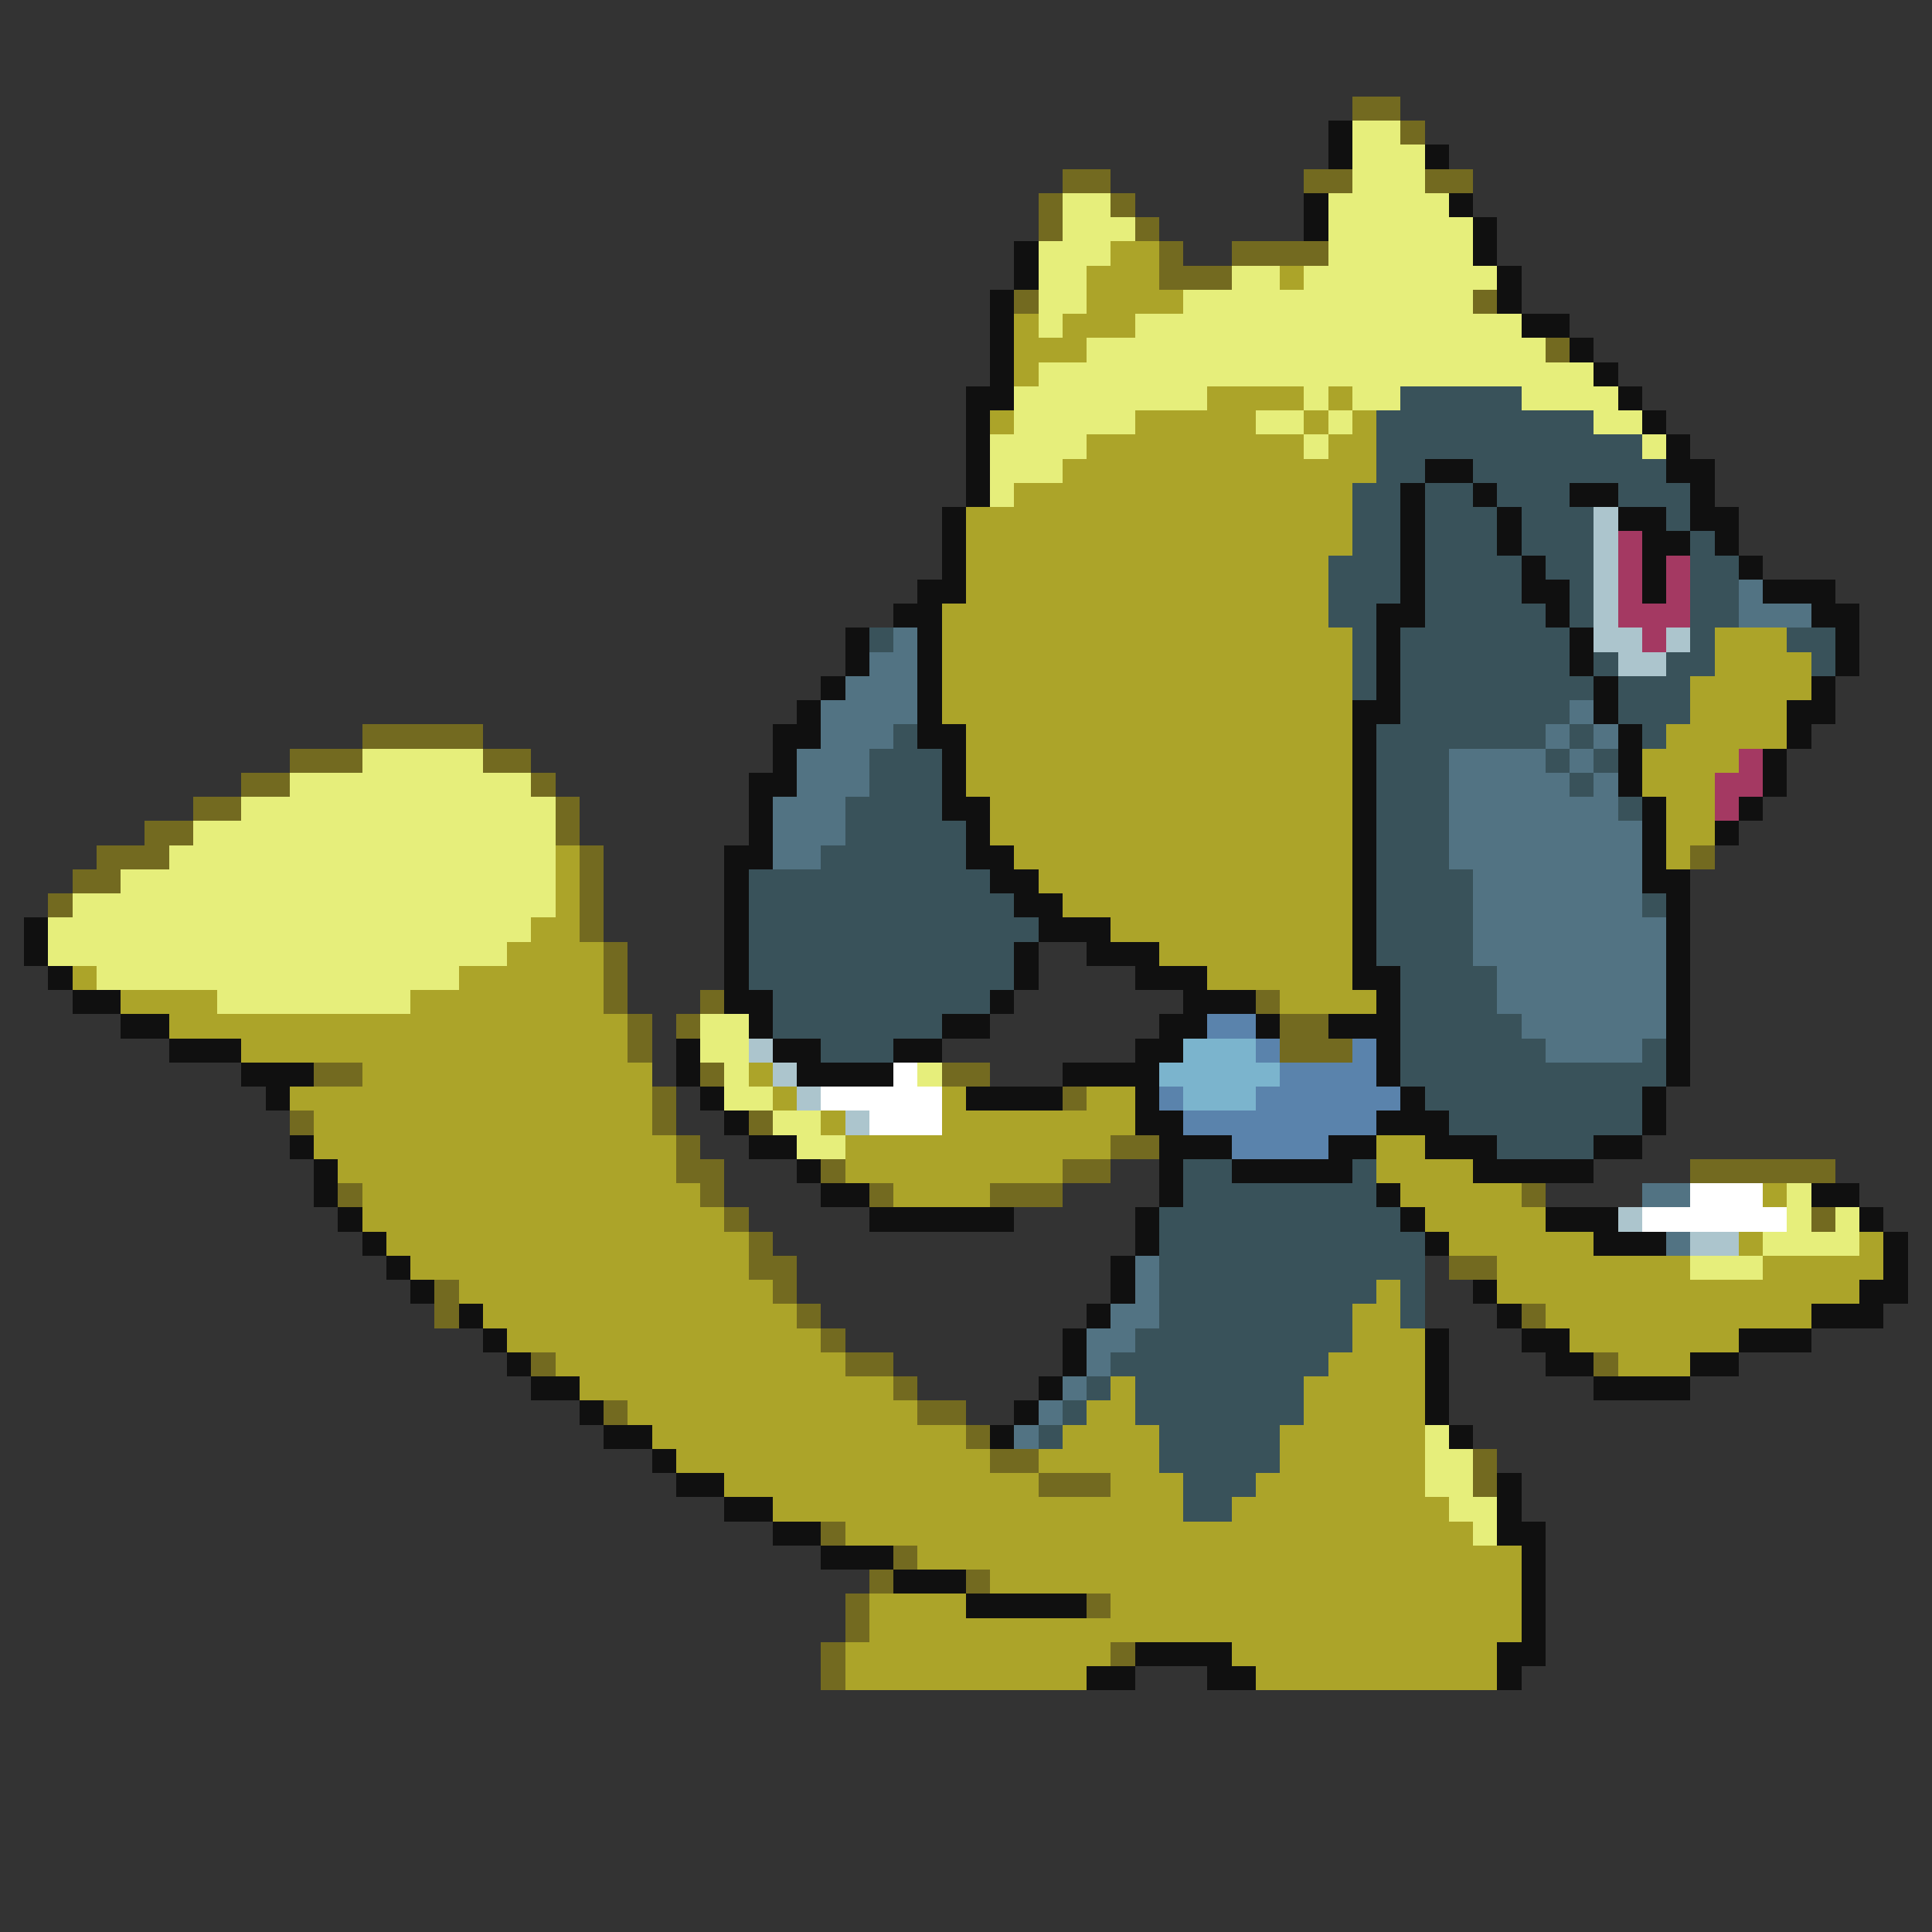 <svg xmlns="http://www.w3.org/2000/svg" viewBox="0 -0.5 80 80" shape-rendering="crispEdges">
<rect x="0" y="-0.5" width="80" height="80" fill="#333333" stroke="none"/>
<path stroke="#736a20" d="M56 4h2M58 5h1M44 7h2M54 7h2M59 7h2M43 8h1M46 8h1M43 9h1M47 9h1M48 10h1M51 10h4M48 11h3M42 12h1M61 12h1M64 14h1M15 30h5M12 31h3M20 31h2M10 32h2M22 32h1M8 33h2M23 33h1M6 34h2M23 34h1M4 35h3M24 35h1M70 35h1M3 36h2M24 36h1M2 37h1M24 37h1M24 38h1M25 39h1M25 40h1M25 41h1M29 41h1M52 41h1M26 42h1M28 42h1M53 42h2M26 43h1M53 43h3M13 44h2M29 44h1M39 44h2M27 45h1M44 45h1M12 46h1M27 46h1M31 46h1M28 47h1M46 47h2M28 48h2M34 48h1M44 48h2M70 48h6M14 49h1M29 49h1M36 49h1M41 49h3M63 49h1M30 50h1M75 50h1M31 51h1M31 52h2M60 52h2M18 53h1M32 53h1M18 54h1M33 54h1M63 54h1M34 55h1M22 56h1M35 56h2M66 56h1M37 57h1M25 58h1M38 58h2M40 59h1M41 60h2M61 60h1M43 61h3M61 61h1M34 63h1M37 64h1M36 65h1M40 65h1M35 66h1M45 66h1M35 67h1M34 68h1M46 68h1M34 69h1" />
<path stroke="#101010" d="M55 5h1M55 6h1M59 6h1M54 8h1M60 8h1M54 9h1M61 9h1M42 10h1M61 10h1M42 11h1M62 11h1M41 12h1M62 12h1M41 13h1M63 13h2M41 14h1M65 14h1M41 15h1M66 15h1M40 16h2M67 16h1M40 17h1M68 17h1M40 18h1M69 18h1M40 19h1M59 19h2M69 19h2M40 20h1M58 20h1M61 20h1M65 20h2M70 20h1M39 21h1M58 21h1M62 21h1M67 21h2M70 21h2M39 22h1M58 22h1M62 22h1M68 22h2M71 22h1M39 23h1M58 23h1M63 23h1M68 23h1M72 23h1M38 24h2M58 24h1M63 24h2M68 24h1M73 24h3M37 25h2M57 25h2M64 25h1M75 25h2M35 26h1M38 26h1M57 26h1M65 26h1M76 26h1M35 27h1M38 27h1M57 27h1M65 27h1M76 27h1M34 28h1M38 28h1M57 28h1M66 28h1M75 28h1M33 29h1M38 29h1M56 29h2M66 29h1M74 29h2M32 30h2M38 30h2M56 30h1M67 30h1M74 30h1M32 31h1M39 31h1M56 31h1M67 31h1M73 31h1M31 32h2M39 32h1M56 32h1M67 32h1M73 32h1M31 33h1M39 33h2M56 33h1M68 33h1M72 33h1M31 34h1M40 34h1M56 34h1M68 34h1M71 34h1M30 35h2M40 35h2M56 35h1M68 35h1M30 36h1M41 36h2M56 36h1M68 36h2M30 37h1M42 37h2M56 37h1M69 37h1M1 38h1M30 38h1M43 38h3M56 38h1M69 38h1M1 39h1M30 39h1M42 39h1M45 39h3M56 39h1M69 39h1M2 40h1M30 40h1M42 40h1M47 40h3M56 40h2M69 40h1M3 41h2M30 41h2M41 41h1M49 41h3M57 41h1M69 41h1M5 42h2M31 42h1M39 42h2M48 42h2M52 42h1M55 42h3M69 42h1M7 43h3M28 43h1M32 43h2M37 43h2M47 43h2M57 43h1M69 43h1M10 44h3M28 44h1M33 44h4M44 44h4M57 44h1M69 44h1M11 45h1M29 45h1M40 45h4M47 45h1M58 45h1M68 45h1M30 46h1M47 46h2M57 46h3M68 46h1M12 47h1M31 47h2M48 47h3M55 47h2M59 47h3M66 47h2M13 48h1M33 48h1M48 48h1M51 48h5M61 48h5M13 49h1M34 49h2M48 49h1M57 49h1M75 49h2M14 50h1M36 50h6M47 50h1M58 50h1M64 50h3M77 50h1M15 51h1M47 51h1M59 51h1M66 51h3M78 51h1M16 52h1M46 52h1M78 52h1M17 53h1M46 53h1M61 53h1M77 53h2M19 54h1M45 54h1M62 54h1M75 54h3M20 55h1M44 55h1M59 55h1M63 55h2M72 55h3M21 56h1M44 56h1M59 56h1M64 56h2M70 56h2M22 57h2M43 57h1M59 57h1M66 57h4M24 58h1M42 58h1M59 58h1M25 59h2M41 59h1M60 59h1M27 60h1M28 61h2M62 61h1M30 62h2M62 62h1M32 63h2M62 63h2M34 64h3M63 64h1M37 65h3M63 65h1M40 66h5M63 66h1M63 67h1M47 68h4M62 68h2M45 69h2M50 69h2M62 69h1" />
<path stroke="#e6ee7b" d="M56 5h2M56 6h3M56 7h3M44 8h2M55 8h5M44 9h3M55 9h6M43 10h3M55 10h6M43 11h2M51 11h2M54 11h8M43 12h2M49 12h12M43 13h1M47 13h16M45 14h19M43 15h23M42 16h8M54 16h1M56 16h2M63 16h4M42 17h5M52 17h2M55 17h1M66 17h2M41 18h4M54 18h1M68 18h1M41 19h3M41 20h1M15 31h5M12 32h10M10 33h13M8 34h15M7 35h16M5 36h18M3 37h20M2 38h20M2 39h19M4 40h15M9 41h8M29 42h2M29 43h2M30 44h1M38 44h1M30 45h2M32 46h2M33 47h2M74 49h1M74 50h1M76 50h1M73 51h4M70 52h3M59 59h1M59 60h2M59 61h2M60 62h2M61 63h1" />
<path stroke="#aca429" d="M46 10h2M45 11h3M53 11h1M45 12h4M42 13h1M44 13h3M42 14h3M42 15h1M50 16h4M55 16h1M41 17h1M47 17h5M54 17h1M56 17h1M45 18h9M55 18h2M44 19h13M42 20h14M40 21h16M40 22h16M40 23h15M40 24h15M39 25h16M39 26h17M71 26h3M39 27h17M71 27h4M39 28h17M70 28h5M39 29h17M70 29h4M40 30h16M69 30h5M40 31h16M68 31h4M40 32h16M68 32h3M41 33h15M69 33h2M41 34h15M69 34h2M23 35h1M42 35h14M69 35h1M23 36h1M43 36h13M23 37h1M44 37h12M22 38h2M46 38h10M21 39h4M48 39h8M3 40h1M19 40h6M50 40h6M5 41h4M17 41h8M53 41h4M7 42h19M10 43h16M15 44h12M31 44h1M12 45h15M32 45h1M39 45h1M45 45h2M13 46h14M34 46h1M39 46h8M13 47h15M35 47h11M57 47h2M14 48h14M35 48h9M57 48h4M15 49h14M37 49h4M58 49h5M73 49h1M15 50h15M59 50h5M16 51h15M60 51h6M72 51h1M77 51h1M17 52h14M62 52h8M73 52h5M19 53h13M57 53h1M62 53h15M20 54h13M56 54h2M64 54h11M21 55h13M56 55h3M65 55h7M23 56h12M55 56h4M67 56h3M24 57h13M46 57h1M54 57h5M26 58h12M45 58h2M54 58h5M27 59h13M44 59h4M53 59h6M28 60h13M43 60h5M53 60h6M30 61h13M46 61h3M52 61h7M32 62h17M51 62h9M35 63h26M38 64h25M41 65h22M36 66h4M46 66h17M36 67h27M35 68h11M51 68h11M35 69h10M52 69h10" />
<path stroke="#39525a" d="M58 16h5M57 17h9M57 18h11M57 19h2M61 19h8M56 20h2M59 20h2M62 20h3M67 20h3M56 21h2M59 21h3M63 21h3M69 21h1M56 22h2M59 22h3M63 22h3M70 22h1M55 23h3M59 23h4M64 23h2M70 23h2M55 24h3M59 24h4M65 24h1M70 24h2M55 25h2M59 25h5M65 25h1M70 25h2M36 26h1M56 26h1M58 26h7M70 26h1M74 26h2M56 27h1M58 27h7M66 27h1M69 27h2M75 27h1M56 28h1M58 28h8M67 28h3M58 29h7M67 29h3M37 30h1M57 30h7M65 30h1M68 30h1M36 31h3M57 31h3M64 31h1M66 31h1M36 32h3M57 32h3M65 32h1M35 33h4M57 33h3M67 33h1M35 34h5M57 34h3M34 35h6M57 35h3M31 36h10M57 36h4M31 37h11M57 37h4M68 37h1M31 38h12M57 38h4M31 39h11M57 39h4M31 40h11M58 40h4M32 41h9M58 41h4M32 42h7M58 42h5M34 43h3M58 43h6M68 43h1M58 44h11M59 45h9M60 46h8M62 47h4M49 48h2M56 48h1M49 49h8M48 50h10M48 51h11M48 52h11M48 53h9M58 53h1M48 54h8M58 54h1M47 55h9M46 56h9M45 57h1M47 57h7M44 58h1M47 58h7M43 59h1M48 59h5M48 60h5M49 61h3M49 62h2" />
<path stroke="#acc5cd" d="M66 21h1M66 22h1M66 23h1M66 24h1M66 25h1M66 26h2M69 26h1M67 27h2M31 43h1M32 44h1M33 45h1M35 46h1M67 50h1M70 51h2" />
<path stroke="#a43962" d="M67 22h1M67 23h1M69 23h1M67 24h1M69 24h1M67 25h3M68 26h1M72 31h1M71 32h2M71 33h1" />
<path stroke="#527383" d="M72 24h1M72 25h3M37 26h1M36 27h2M35 28h3M34 29h4M65 29h1M34 30h3M64 30h1M66 30h1M33 31h3M60 31h4M65 31h1M33 32h3M60 32h5M66 32h1M32 33h3M60 33h7M32 34h3M60 34h8M32 35h2M60 35h8M61 36h7M61 37h7M61 38h8M61 39h8M62 40h7M62 41h7M63 42h6M64 43h4M68 49h2M69 51h1M47 52h1M47 53h1M46 54h2M45 55h2M45 56h1M44 57h1M43 58h1M42 59h1" />
<path stroke="#5a83ac" d="M50 42h2M52 43h1M56 43h1M53 44h4M48 45h1M52 45h6M49 46h8M51 47h4" />
<path stroke="#7bb4cd" d="M49 43h3M48 44h5M49 45h3" />
<path stroke="#ffffff" d="M37 44h1M34 45h5M36 46h3M70 49h3M68 50h6" />
</svg>